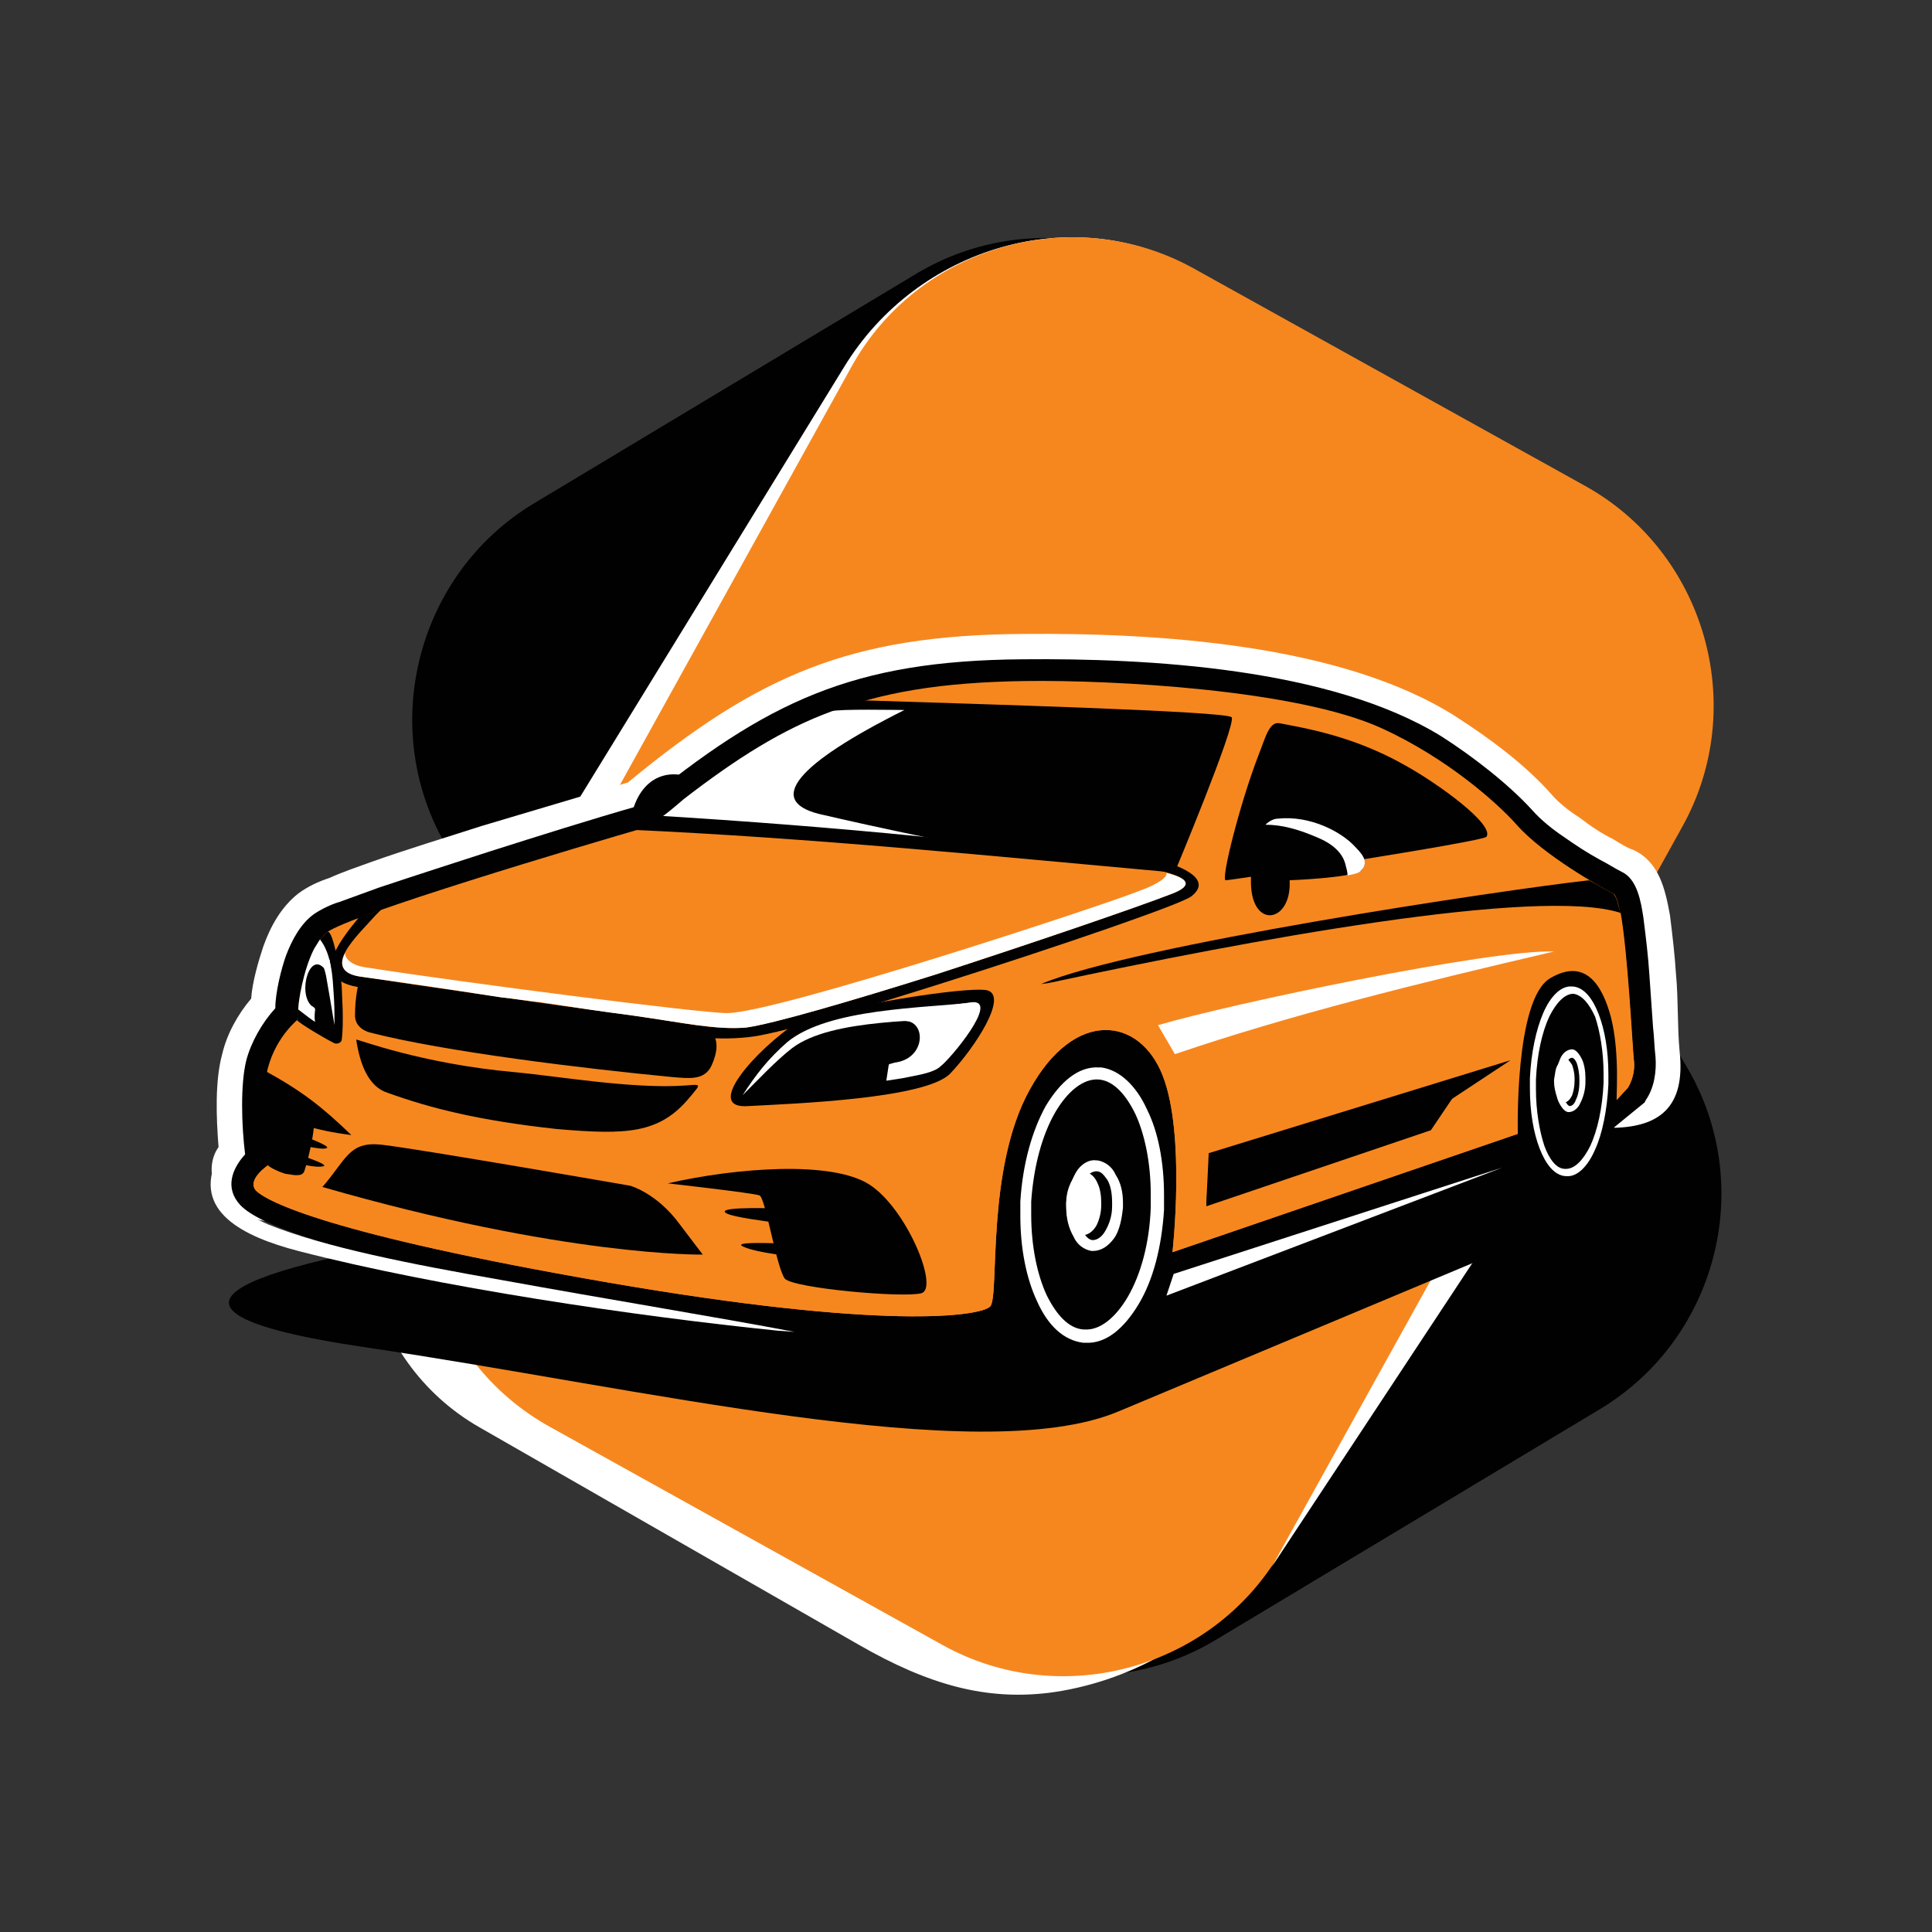 <?xml version="1.0" encoding="utf-8"?>
<!-- Generator: Adobe Illustrator 27.3.1, SVG Export Plug-In . SVG Version: 6.00 Build 0)  -->
<svg version="1.1" id="Layer_1" xmlns="http://www.w3.org/2000/svg" xmlns:xlink="http://www.w3.org/1999/xlink" x="0px" y="0px"
	 viewBox="0 0 16 16" style="enable-background:new 0 0 16 16;" xml:space="preserve">
<rect x="0" y="0" width="16" height="16" fill="#333333" stroke="none"/>
<style type="text/css">
	.st0{fill-rule:evenodd;clip-rule:evenodd;fill:#010101;}
	.st1{fill-rule:evenodd;clip-rule:evenodd;fill:#FFFFFF;}
	.st2{fill-rule:evenodd;clip-rule:evenodd;fill:#F6871F;}
</style>
<g>
	<path class="st0" d="M4.42,4.17L7.6,2.26C8.58,1.68,9.86,2,10.45,2.98l3.51,5.84c0.59,0.98,0.27,2.26-0.71,2.85l-3.18,1.91
		c-0.98,0.59-2.26,0.27-2.85-0.71L3.71,7.03C3.12,6.05,3.44,4.76,4.42,4.17z"/>
	<path class="st1" d="M9.86,2.22L13,4.02c0.97,0.55,1.2,1.79,0.64,2.83l-3.3,6.16c-0.31,0.57-1.02,0.93-1.66,1.01
		c-0.51,0.06-0.98-0.06-1.57-0.4l-3.14-1.8C3.01,11.27,2.72,10,3.33,9l3.66-5.96C7.6,2.04,8.89,1.67,9.86,2.22z"/>
	<path class="st2" d="M9.88,2.22l3.24,1.8c1,0.55,1.37,1.83,0.81,2.83l-3.3,5.96c-0.55,1-1.83,1.37-2.83,0.81l-3.24-1.8
		C3.56,11.27,3.19,10,3.75,9l3.3-5.96C7.6,2.04,8.88,1.67,9.88,2.22z"/>
	<polygon class="st1" points="12.22,10.42 10.53,12.98 11.85,10.6 	"/>
	<path class="st0" d="M4.01,10.19c-1.75,0.26-3.22,0.64-0.97,0.97c2.25,0.33,5.07,1.01,6.22,0.53l4.56-1.91
		c0.38-0.16,0.31-0.36-0.08-0.44c-0.59-0.12-1.26-0.24-1.37-0.25C12.37,9.09,4.4,9.88,4.01,10.19z"/>
	<path class="st0" d="M9.06,8.62C8.74,8.61,8.58,8.6,8.26,8.58c-0.4-0.02-0.76,0.56-0.8,1.31s0.24,1.37,0.64,1.4
		c0.33,0.02,0.48,0.03,0.8,0.05c0.4,0.02,0.76-0.56,0.8-1.31C9.75,9.27,9.46,8.65,9.06,8.62z"/>
	<path class="st0" d="M13,8.01C12.82,8,12.74,8,12.56,7.98c-0.22-0.01-0.41,0.4-0.44,0.92c-0.02,0.52,0.13,0.95,0.35,0.96
		c0.18,0.01,0.26,0.02,0.44,0.03c0.22,0.01,0.41-0.4,0.44-0.92C13.38,8.46,13.22,8.02,13,8.01z"/>
	<path class="st0" d="M4.19,8.92c-0.18-0.04-0.26-0.06-0.44-0.1C3.53,8.78,3.34,9.16,3.31,9.68c-0.02,0.52,0.13,0.97,0.35,1.02
		c0.18,0.04,0.26,0.06,0.44,0.1c0.22,0.05,0.41-0.33,0.44-0.85C4.57,9.43,4.41,8.97,4.19,8.92z"/>
	<path class="st1" d="M1.81,9.5C1.79,9.25,1.78,8.95,1.84,8.73C1.88,8.56,1.97,8.4,2.08,8.27c0.01-0.14,0.06-0.31,0.1-0.43
		C2.24,7.67,2.33,7.51,2.47,7.4c0.08-0.06,0.17-0.1,0.26-0.13c0.11-0.05,0.23-0.09,0.34-0.13c0.31-0.11,0.61-0.2,0.92-0.3
		C4.39,6.72,4.8,6.6,5.2,6.48c1.08-0.89,1.84-1.22,3.27-1.23c1.1-0.01,2.63,0.08,3.58,0.68c0.28,0.18,0.58,0.4,0.8,0.65
		c0.06,0.07,0.15,0.14,0.23,0.19c0.09,0.07,0.18,0.13,0.28,0.18c0.05,0.03,0.11,0.07,0.17,0.09c0.21,0.1,0.26,0.32,0.3,0.54
		c0.02,0.16,0.04,0.33,0.05,0.49c0.02,0.21,0.01,0.43,0.03,0.64c0.05,0.46-0.17,0.62-0.54,0.63l-0.08-1.3v-0.3L2.78,8.5
		c-0.38-0.09-0.42,1.56-0.49,1.62C1.77,10.1,1.67,9.69,1.81,9.5z"/>
	<path class="st0" d="M5.3,6.67c1.05-0.86,1.76-1.2,3.17-1.21c1.03-0.01,2.55,0.07,3.47,0.64c0.25,0.16,0.55,0.39,0.75,0.61
		c0.07,0.08,0.17,0.16,0.26,0.22c0.1,0.07,0.19,0.13,0.3,0.19c0.06,0.03,0.12,0.07,0.18,0.1c0.13,0.06,0.16,0.25,0.18,0.38
		c0.02,0.16,0.04,0.32,0.05,0.48c0.01,0.14,0.02,0.29,0.03,0.43c0.01,0.08,0.01,0.16,0.02,0.24c0.01,0.12-0.01,0.26-0.08,0.36
		l-0.01,0.02l-0.49,0.4V9.14c0-0.13,0-0.27,0-0.4c0-0.11-0.01-0.24-0.03-0.35c-0.01-0.03-0.03-0.1-0.05-0.14
		c-0.01,0-0.02,0.01-0.02,0.01c-0.09,0.06-0.17,0.38-0.19,0.49c-0.04,0.21-0.07,0.45-0.08,0.67l-0.01,0.12l-3.25,1.11l0.04-0.3
		C9.57,9.98,9.59,9.3,9.46,8.96c-0.04-0.1-0.11-0.2-0.21-0.24C9.01,8.64,8.78,8.95,8.69,9.11c-0.07,0.12-0.12,0.26-0.15,0.4
		c-0.07,0.27-0.1,0.56-0.11,0.85c-0.01,0.11-0.01,0.22-0.01,0.33c-0.01,0.09-0.01,0.2-0.08,0.26c-0.14,0.15-0.68,0.14-0.88,0.13
		c-0.32-0.01-0.65-0.03-0.98-0.07c-0.49-0.05-0.98-0.13-1.47-0.21c-0.44-0.08-2.68-0.46-3.02-0.82C1.86,9.84,1.92,9.68,2.03,9.56
		C2,9.32,1.99,8.98,2.04,8.78c0.04-0.15,0.13-0.31,0.24-0.43c0,0,0,0,0,0c0-0.13,0.05-0.33,0.09-0.44C2.42,7.78,2.49,7.65,2.6,7.57
		c0.06-0.04,0.14-0.08,0.21-0.1c0.11-0.04,0.22-0.08,0.33-0.12c0.3-0.1,0.61-0.2,0.92-0.3C4.47,6.92,4.88,6.79,5.3,6.67z"/>
	<path class="st2" d="M5.39,6.84C4.8,7.01,2.89,7.58,2.71,7.72C2.54,7.85,2.47,8.28,2.47,8.36c0,0.08,0,0.08,0,0.08
		s-0.18,0.14-0.25,0.4c-0.07,0.26,0,0.81,0,0.81s-0.18,0.12-0.1,0.21c0.09,0.09,0.6,0.36,2.91,0.76c2.31,0.4,3.09,0.28,3.17,0.2
		c0.08-0.08-0.04-1.14,0.33-1.8c0.37-0.67,0.91-0.6,1.1-0.11c0.19,0.49,0.08,1.46,0.08,1.46l2.86-0.98c0,0-0.06-0.49,0.03-0.9
		c0.04-0.19,0.15-0.41,0.24-0.47c0.18-0.11,0.43,0,0.5,0.17c0.13,0.32,0.1,0.55,0.1,0.86l0.04-0.04c0,0,0.07-0.1,0.05-0.24
		c-0.02-0.14-0.07-1.33-0.17-1.37c-0.1-0.05-0.58-0.32-0.8-0.57c-0.15-0.17-0.57-0.55-1.12-0.8c-0.7-0.32-2.23-0.4-2.95-0.39
		C7.12,5.66,6.45,5.96,5.39,6.84z"/>
	<path class="st2" d="M3.03,8.17C3.01,8.2,2.99,8.32,2.99,8.48c0,0.07,0.05,0.12,0.12,0.14c0.6,0.16,1.71,0.3,2.41,0.37
		C5.64,9,5.76,9.02,5.82,8.9c0.06-0.13,0.06-0.23-0.01-0.3C5.76,8.55,4.89,8.44,4.17,8.34C3.53,8.26,3.04,8.17,3.03,8.17L3.03,8.17z
		 M2.97,8.66c0-0.01,0.54,0.22,1.3,0.29C4.58,8.99,5.2,9.1,5.6,9.07c0.14-0.01,0.14-0.02,0.04,0.1C5.4,9.46,5.15,9.48,4.59,9.42
		C3.98,9.36,3.58,9.27,3.23,9.14C3.08,9.08,2.99,8.86,2.97,8.66z"/>
	<path class="st2" d="M2.2,8.97C2.17,9.25,2.22,9.65,2.22,9.65s-0.18,0.12-0.1,0.21c0.09,0.09,0.6,0.36,2.91,0.76
		c2.31,0.4,3.09,0.28,3.17,0.2c0.08-0.08-0.04-1.14,0.33-1.8c0.37-0.67,0.91-0.6,1.1-0.11c0.19,0.49,0.08,1.46,0.08,1.46l2.86-0.98
		c0,0-0.03-1.12,0.27-1.29c0.29-0.17,0.43,0.06,0.5,0.32c0.08,0.31,0.04,0.7,0.05,0.69l0.09-0.1c0,0,0.07-0.1,0.05-0.24
		c-0.01-0.11-0.05-0.89-0.11-1.22c-0.01,0.06-0.03,0.12-0.05,0.17c-0.06,0.17-0.99,0.23-0.99,0.23L9.66,8.58c0,0-0.19-0.3-0.54-0.27
		C8.76,8.35,8.51,8.89,8.3,9.29C8.13,9.6,7.68,9.79,7.39,9.83c0.3,0.22,0.55,0.84,0.4,0.88c-0.15,0.04-1.05-0.04-1.13-0.12
		C6.59,10.5,6.5,9.92,6.45,9.9C6.4,9.88,5.69,9.8,5.69,9.8c0.17-0.04,0.35-0.07,0.54-0.09C5.86,9.71,5.53,9.75,5.49,9.77
		c-0.1,0.05-0.5-0.03-0.5-0.03S2.93,9.45,2.83,9.37C2.73,9.3,2.33,9.03,2.2,8.97z"/>
	<path class="st0" d="M2.21,8.89C2.16,9.17,2.19,9.61,2.19,9.61C2.2,9.66,2.3,9.7,2.36,9.72C2.43,9.73,2.5,9.75,2.52,9.7
		C2.55,9.61,2.59,9.44,2.6,9.33C2.62,9.17,2.61,9.13,2.21,8.89z"/>
	<path class="st0" d="M2.71,7.72C2.54,7.85,2.47,8.28,2.47,8.36c0,0.08,0,0.08,0,0.08s0,0-0.01,0.01c0.03,0.03,0.21,0.14,0.31,0.19
		C2.8,8.65,2.83,8.63,2.83,8.61c0.02-0.14,0-0.4,0-0.44C2.83,8.13,2.76,7.68,2.71,7.72z"/>
	<path class="st0" d="M7.15,5.8C6.55,5.98,6.04,6.3,5.4,6.83l4.33,0.39c0,0,0.51-1.22,0.47-1.28C10.16,5.89,8.08,5.83,7.15,5.8z"/>
	<path class="st0" d="M5.8,6.48C5.61,6.36,5.34,6.38,5.24,6.71C5.15,7.03,5.54,6.77,5.8,6.48z"/>
	<path class="st0" d="M6.61,8.46c-0.36,0.24-0.79,0.73-0.41,0.7C6.57,9.14,7.67,9.1,7.87,8.89c0.2-0.21,0.49-0.65,0.3-0.69
		C7.98,8.17,7,8.33,6.61,8.46z"/>
	<path class="st0" d="M2.99,8.1C2.97,8.12,2.94,8.25,2.94,8.41c0,0.07,0.05,0.12,0.12,0.14c0.62,0.16,1.78,0.3,2.51,0.37
		C5.7,8.93,5.83,8.95,5.89,8.83C5.95,8.7,5.95,8.6,5.88,8.53C5.82,8.48,4.92,8.37,4.17,8.27C3.51,8.18,2.99,8.09,2.99,8.1L2.99,8.1z
		 M2.95,8.61c0-0.01,0.53,0.2,1.32,0.27C4.6,8.91,5.24,9.02,5.67,8.99c0.14-0.01,0.14-0.02,0.04,0.1C5.46,9.39,5.19,9.4,4.61,9.35
		C3.97,9.28,3.57,9.18,3.21,9.05C3.05,9,2.98,8.81,2.95,8.61z"/>
	<path class="st0" d="M5.53,9.8C6.1,9.67,6.89,9.61,7.2,9.81c0.31,0.2,0.58,0.86,0.43,0.9c-0.15,0.04-1.05-0.04-1.13-0.12
		C6.43,10.5,6.34,9.92,6.29,9.9C6.24,9.88,5.53,9.8,5.53,9.8z"/>
	<path class="st0" d="M7.04,10.04c-0.24-0.01-0.34-0.03-0.55-0.03C6.25,10,5.92,10,6.02,10.05c0.06,0.03,0.29,0.06,0.44,0.08
		C6.76,10.15,7.03,10.14,7.04,10.04z"/>
	<path class="st0" d="M7.19,10.33c-0.52-0.02-1.21-0.07-1.02,0C6.36,10.41,7.18,10.48,7.19,10.33z"/>
	<path class="st0" d="M2.67,9.83C2.87,9.6,2.89,9.45,3.16,9.48c0.28,0.03,2.06,0.34,2.06,0.34s0.22,0.06,0.41,0.32
		c0.19,0.25,0.19,0.25,0.19,0.25S4.68,10.41,2.67,9.83z"/>
	<path class="st0" d="M10.01,9.68c2.11-0.72,2.11-0.72,2.11-0.72l-0.27,0.4L9.99,9.99L10.01,9.68z"/>
	<path class="st0" d="M13.42,7.56c-0.68-0.22-3.1,0.23-4.73,0.58L8.62,8.15c0.75-0.32,3.82-0.78,4.54-0.86
		c0.09,0.05,0.16,0.09,0.2,0.11c0.01,0.01,0.03,0.04,0.04,0.09L13.42,7.56z"/>
	<path class="st0" d="M10.42,6.26c-0.15,0.39-0.31,1.02-0.27,1.03c0.05,0,2.13-0.32,2.16-0.36c0.07-0.1-0.4-0.44-0.67-0.59
		c-0.44-0.25-0.84-0.31-1.04-0.35C10.51,5.97,10.48,6.11,10.42,6.26z"/>
	<path class="st0" d="M10.58,6.78c-0.11,0.01-0.22,0.12-0.22,0.41c0,0.05,0,0.09,0,0.13c0.01,0.38,0.34,0.32,0.32-0.03
		c0,0,0.52-0.02,0.59-0.08c0.03-0.03,0.07-0.08-0.05-0.2C11.11,6.88,10.86,6.75,10.58,6.78z"/>
	<polygon class="st0" points="10.01,9.55 12.51,8.78 11.98,9.13 9.99,9.97 	"/>
	<path class="st0" d="M3.16,7.53L3.11,7.58C2.97,7.74,2.63,8.04,3,8.09c0.53,0.08,1.5,0.22,2.23,0.32c0.42,0.06,0.69,0.12,0.94,0.1
		C6.4,8.48,7.05,8.29,7.75,8.07c0.8-0.26,1.65-0.55,1.96-0.67c0.23-0.09,0.06-0.16-0.2-0.21l0.17-0.04c0,0,0.39,0.11,0.19,0.27
		C9.81,7.48,8.76,7.84,7.78,8.15c-0.7,0.22-1.36,0.42-1.59,0.44c-0.29,0.03-0.52-0.01-1-0.08C4.49,8.41,3.5,8.25,3,8.18
		c-0.45-0.06-0.2-0.37-0.03-0.58C3.02,7.58,3.09,7.56,3.16,7.53z"/>
	<path class="st1" d="M9.1,8.94c-0.13-0.01-0.26,0.1-0.36,0.27C8.63,9.4,8.56,9.66,8.54,9.95c0,0.04,0,0.07,0,0.11
		c0,0.26,0.05,0.5,0.13,0.67c0.08,0.16,0.18,0.27,0.3,0.28c0,0,0.01,0,0.01,0c0.13,0.01,0.26-0.1,0.36-0.27
		c0.11-0.19,0.18-0.45,0.19-0.74c0-0.04,0-0.07,0-0.11c0-0.26-0.05-0.5-0.13-0.67c-0.08-0.16-0.18-0.27-0.3-0.28
		C9.11,8.94,9.11,8.94,9.1,8.94L9.1,8.94z M8.66,9.16C8.78,8.96,8.93,8.83,9.1,8.84c0,0,0.01,0,0.02,0C9.27,8.86,9.41,8.99,9.5,9.19
		C9.59,9.37,9.64,9.62,9.64,9.9c0,0.04,0,0.08,0,0.12c-0.02,0.31-0.09,0.58-0.21,0.78C9.31,11,9.16,11.13,8.99,11.12
		c0,0-0.01,0-0.02,0c-0.16-0.02-0.29-0.14-0.38-0.34c-0.09-0.19-0.14-0.44-0.14-0.71c0-0.04,0-0.08,0-0.12
		C8.47,9.63,8.55,9.36,8.66,9.16z"/>
	<path class="st1" d="M9.08,9.7c-0.03,0-0.07,0.02-0.1,0.07C8.95,9.82,8.93,9.89,8.93,9.98c0,0.01,0,0.02,0,0.03
		c0,0.07,0.01,0.14,0.04,0.19c0.02,0.04,0.05,0.07,0.08,0.07l0,0c0.03,0,0.07-0.02,0.1-0.07c0.03-0.05,0.06-0.12,0.06-0.21
		c0-0.01,0-0.02,0-0.03c0-0.07-0.01-0.14-0.04-0.19C9.14,9.73,9.12,9.7,9.08,9.7L9.08,9.7L9.08,9.7z M8.91,9.71
		C8.95,9.64,9.02,9.6,9.08,9.61c0,0,0,0,0.01,0c0.06,0.01,0.12,0.05,0.15,0.12C9.28,9.79,9.3,9.87,9.3,9.96c0,0.01,0,0.02,0,0.04
		c-0.01,0.1-0.03,0.19-0.07,0.25c-0.05,0.07-0.11,0.11-0.18,0.11c0,0,0,0-0.01,0c-0.06-0.01-0.12-0.05-0.15-0.12
		C8.85,10.17,8.83,10.09,8.83,10c0-0.01,0-0.02,0-0.04C8.84,9.87,8.87,9.78,8.91,9.71z"/>
	<path class="st1" d="M8.99,9.76c-0.06,0-0.11,0.09-0.12,0.21c-0.01,0.12,0.04,0.22,0.09,0.22c0.06,0,0.11-0.09,0.12-0.21
		C9.09,9.86,9.04,9.76,8.99,9.76z"/>
	<path class="st1" d="M8.99,9.8c-0.01,0-0.02,0.01-0.04,0.04C8.93,9.87,8.92,9.92,8.92,9.97c0,0.01,0,0.01,0,0.02
		c0,0.05,0.01,0.09,0.02,0.12c0.01,0.02,0.02,0.03,0.03,0.03h0c0,0,0,0,0,0c0.01,0,0.02-0.01,0.04-0.04
		c0.02-0.03,0.03-0.08,0.03-0.13c0-0.01,0-0.01,0-0.02c0-0.05-0.01-0.09-0.02-0.12C9,9.81,9,9.8,8.99,9.8L8.99,9.8
		C8.99,9.8,8.99,9.8,8.99,9.8L8.99,9.8z M8.87,9.79C8.9,9.74,8.94,9.71,8.99,9.71l0,0c0.04,0,0.08,0.04,0.1,0.09
		c0.02,0.04,0.03,0.1,0.03,0.16c0,0.01,0,0.01,0,0.02c0,0.07-0.02,0.13-0.04,0.17c-0.03,0.05-0.07,0.08-0.12,0.08l0,0
		c-0.04,0-0.08-0.04-0.1-0.09c-0.02-0.04-0.03-0.1-0.03-0.16c0-0.01,0-0.01,0-0.02C8.83,9.89,8.85,9.83,8.87,9.79L8.87,9.79z
		 M8.97,10.14C8.97,10.14,8.97,10.14,8.97,10.14L8.97,10.14z M8.99,9.8"/>
	<path class="st1" d="M13.03,8.23c-0.07,0-0.14,0.07-0.2,0.19c-0.06,0.13-0.1,0.31-0.11,0.52c0,0.03,0,0.05,0,0.08
		c0,0.18,0.03,0.35,0.07,0.47c0.04,0.11,0.1,0.19,0.17,0.19c0,0,0,0,0.01,0c0.07,0,0.14-0.07,0.2-0.19c0.06-0.13,0.1-0.31,0.11-0.52
		c0-0.03,0-0.05,0-0.08c0-0.18-0.03-0.35-0.07-0.47C13.16,8.31,13.1,8.24,13.03,8.23C13.03,8.23,13.03,8.23,13.03,8.23L13.03,8.23z
		 M12.78,8.39c0.06-0.14,0.15-0.23,0.24-0.22c0,0,0.01,0,0.01,0c0.09,0.01,0.16,0.1,0.21,0.23c0.05,0.13,0.08,0.3,0.08,0.5
		c0,0.03,0,0.05,0,0.08c-0.01,0.21-0.05,0.41-0.11,0.54c-0.06,0.14-0.15,0.23-0.24,0.22c0,0-0.01,0-0.01,0
		c-0.09-0.01-0.16-0.1-0.21-0.23c-0.05-0.13-0.08-0.3-0.08-0.5c0-0.03,0-0.05,0-0.08C12.68,8.72,12.72,8.53,12.78,8.39z"/>
	<path class="st1" d="M13.02,8.76c-0.02,0-0.04,0.02-0.05,0.05c-0.02,0.04-0.03,0.09-0.03,0.15c0,0.01,0,0.01,0,0.02
		c0,0.05,0.01,0.1,0.02,0.13c0.01,0.03,0.03,0.05,0.04,0.05l0,0c0.02,0,0.04-0.02,0.05-0.05c0.02-0.04,0.03-0.09,0.03-0.15
		c0-0.01,0-0.01,0-0.02c0-0.05-0.01-0.1-0.02-0.13C13.05,8.78,13.03,8.76,13.02,8.76L13.02,8.76L13.02,8.76z M12.92,8.77
		c0.02-0.05,0.06-0.08,0.1-0.08c0,0,0,0,0,0c0.03,0,0.06,0.04,0.08,0.08c0.02,0.04,0.03,0.1,0.03,0.16c0,0.01,0,0.02,0,0.03
		c0,0.07-0.02,0.13-0.04,0.17c-0.02,0.05-0.06,0.08-0.1,0.08c0,0,0,0,0,0c-0.03,0-0.06-0.04-0.08-0.08
		c-0.02-0.04-0.03-0.1-0.03-0.16c0-0.01,0-0.02,0-0.03C12.88,8.88,12.9,8.82,12.92,8.77z"/>
	<path class="st1" d="M12.96,8.8c-0.03,0-0.06,0.06-0.06,0.14c0,0.08,0.02,0.15,0.05,0.15c0.03,0,0.06-0.06,0.06-0.14
		C13.02,8.87,12.99,8.8,12.96,8.8z"/>
	<path class="st1" d="M12.96,8.83c-0.01,0-0.01,0.01-0.02,0.03c-0.01,0.02-0.02,0.05-0.02,0.09c0,0,0,0.01,0,0.01
		c0,0.03,0,0.06,0.01,0.08c0,0.01,0.01,0.02,0.01,0.02h0c0,0,0,0,0,0c0.01,0,0.01-0.01,0.02-0.03c0.01-0.02,0.02-0.05,0.02-0.09
		c0,0,0-0.01,0-0.01c0-0.03,0-0.06-0.01-0.08C12.97,8.84,12.97,8.83,12.96,8.83L12.96,8.83C12.96,8.83,12.96,8.83,12.96,8.83
		L12.96,8.83z M12.9,8.82c0.02-0.04,0.04-0.06,0.06-0.06l0,0c0.02,0,0.04,0.03,0.06,0.06c0.01,0.03,0.02,0.07,0.02,0.11
		c0,0,0,0.01,0,0.02c0,0.05-0.01,0.09-0.02,0.12C13,9.11,12.98,9.13,12.95,9.13l0,0c-0.02,0-0.04-0.03-0.06-0.06
		C12.88,9.04,12.87,9,12.87,8.96c0,0,0-0.01,0-0.02C12.88,8.89,12.88,8.85,12.9,8.82L12.9,8.82z M12.95,9.06
		C12.95,9.06,12.95,9.06,12.95,9.06L12.95,9.06z M12.96,8.83"/>
	<path class="st0" d="M2.18,8.86c0.33,0.18,0.49,0.31,0.73,0.54C2.59,9.36,2.47,9.3,2.17,9.21L2.18,8.86z"/>
	<path class="st0" d="M2.23,9.32C2.35,9.35,2.39,9.36,2.49,9.4C2.6,9.44,2.75,9.5,2.7,9.51C2.67,9.52,2.56,9.5,2.49,9.48
		C2.35,9.45,2.23,9.39,2.23,9.32z"/>
	<path class="st0" d="M2.2,9.47c0.24,0.08,0.56,0.18,0.47,0.19C2.57,9.68,2.19,9.57,2.2,9.47z"/>
	<path class="st1" d="M8.09,8.42c-0.42,0.04-1.2,0.01-1.53,0.26c-0.13,0.1-0.29,0.27-0.41,0.39c0.11-0.17,0.21-0.3,0.37-0.44
		C6.86,8.35,7.64,8.35,8.08,8.3L8.09,8.42z"/>
	<path class="st1" d="M8.05,8.3c0.23-0.02-0.18,0.47-0.26,0.53C7.73,8.89,7.56,8.91,7.47,8.93C7.34,8.95,7.34,8.95,7.34,8.95
		l0.02-0.13c0-0.01,0.02-0.01,0.05-0.02C7.65,8.77,7.67,8.5,7.53,8.46c0,0-0.14-0.02-0.14-0.02L7.4,8.39L8.05,8.3z"/>
	<path class="st1" d="M2.6,7.86c0.05,0.06,0.08,0.13,0.1,0.22c0.02,0.11,0.04,0.23,0.07,0.41c0-0.14,0-0.17-0.01-0.31
		C2.75,8,2.72,7.87,2.65,7.78C2.63,7.81,2.62,7.83,2.6,7.86z"/>
	<path class="st1" d="M2.47,8.36L2.47,8.36c0.04,0.03,0.14,0.11,0.14,0.1c0,0-0.01-0.02,0-0.1c0-0.01-0.01-0.02-0.03-0.03
		C2.46,8.22,2.57,7.85,2.7,8.04c0.02,0.03,0.05,0.06,0.05,0.06L2.73,7.95L2.6,7.86C2.51,8.04,2.47,8.3,2.47,8.36L2.47,8.36z"/>
	<path class="st1" d="M10.48,6.83c0.14,0,0.28,0.04,0.44,0.11c0.14,0.06,0.2,0.14,0.22,0.21c0.01,0.04,0.02,0.07,0.02,0.1
		c0.05-0.01,0.1-0.02,0.11-0.04c0.02-0.02,0.04-0.04,0.03-0.09c-0.01-0.03-0.03-0.06-0.08-0.11c-0.11-0.12-0.37-0.26-0.64-0.23
		C10.55,6.78,10.51,6.8,10.48,6.83z"/>
	<path class="st1" d="M6.78,6.74C6.35,6.63,6.59,6.33,7.49,5.88c-0.04,0-0.55-0.01-0.6,0.01C6.48,6.04,6.1,6.28,5.66,6.62
		c-0.07,0.06-0.14,0.12-0.2,0.16C5.44,6.8,5.42,6.81,5.4,6.83l3.37,0.3C8.16,7.05,7.21,6.84,6.78,6.74z"/>
	<path class="st0" d="M5.2,6.74c1.37,0.08,2.94,0.21,4.3,0.42c0.12,0.02,0.22,0.03,0.33,0.07l-0.06,0C8.22,7.09,6.74,6.94,5.19,6.87
		c-0.04,0-0.06-0.03-0.06-0.07C5.13,6.77,5.16,6.74,5.2,6.74z"/>
	<path class="st1" d="M9.43,7.38C9.16,7.49,6.43,8.39,6.02,8.39c-0.22,0-2.17-0.25-3-0.38C2.89,7.99,2.85,7.92,2.86,7.89
		C2.81,7.98,2.82,8.07,3,8.09c0.29,0.04,0.71,0.1,1.15,0.17C4.26,8.27,4.37,8.29,4.48,8.3C4.74,8.34,5,8.38,5.24,8.41
		c0.42,0.06,0.69,0.12,0.94,0.1C6.4,8.48,7.05,8.29,7.75,8.07c0.8-0.26,1.65-0.55,1.96-0.67c0.18-0.07,0.12-0.13-0.05-0.17
		C9.67,7.26,9.6,7.32,9.43,7.38z"/>
	<path class="st1" d="M1.93,9.67c-0.11,0.23,0.06,0.37,0.29,0.47c0.47,0.19,1.19,0.33,1.93,0.46c0.88,0.16,1.8,0.31,2.43,0.43
		l-0.14-0.01c-1.18-0.12-2.81-0.36-3.97-0.66c-0.46-0.12-0.88-0.33-0.67-0.77L1.93,9.67z"/>
	<polygon class="st1" points="9.72,10.55 12.44,9.67 9.66,10.73 	"/>
	<path class="st1" d="M9.59,8.49c0.61-0.18,2.76-0.63,3.28-0.61c-1.16,0.27-2.2,0.53-3.14,0.85L9.59,8.49z"/>
</g>
</svg>

